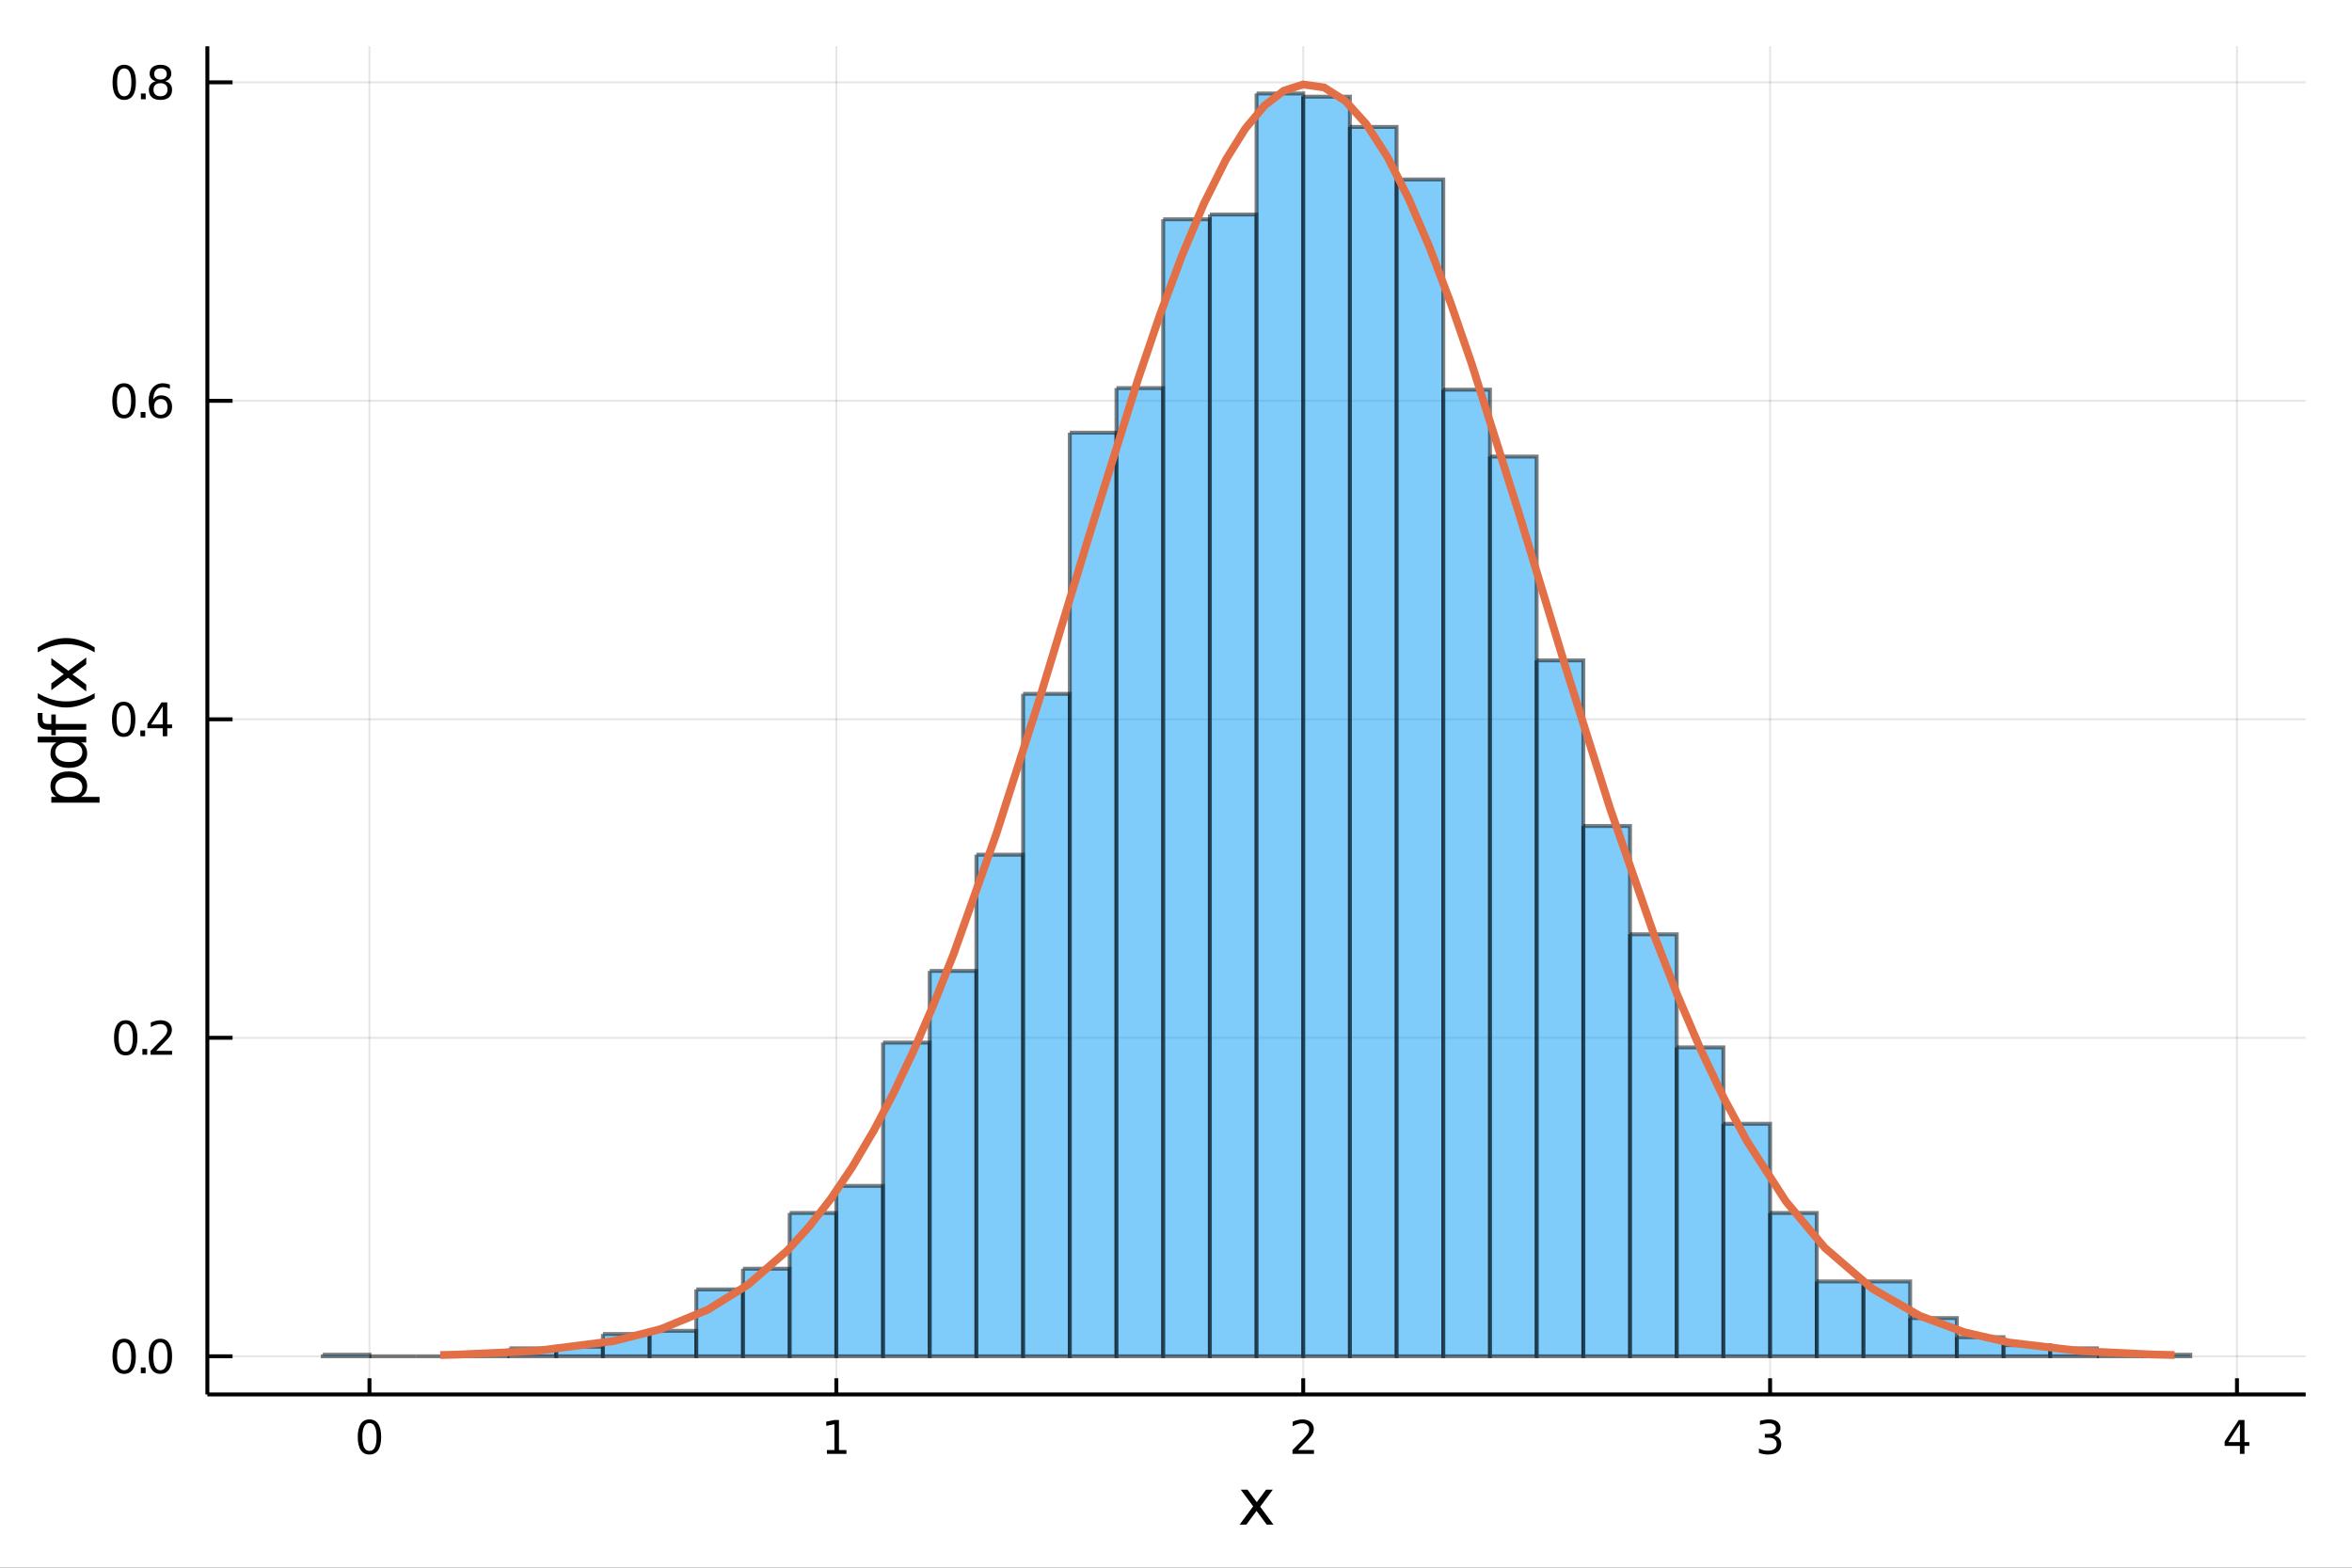 <?xml version="1.0" encoding="utf-8"?>
<svg xmlns="http://www.w3.org/2000/svg" xmlns:xlink="http://www.w3.org/1999/xlink" width="600" height="400" viewBox="0 0 2400 1600">
<rect x="0" y="0" width="2400" height="1600" fill="#333333" stroke="none"/>
<defs>
  <clipPath id="clip450">
    <rect x="0" y="0" width="2400" height="1600"/>
  </clipPath>
</defs>
<path clip-path="url(#clip450)" d="
M0 1600 L2400 1600 L2400 0 L0 0  Z
  " fill="#ffffff" fill-rule="evenodd" fill-opacity="1"/>
<defs>
  <clipPath id="clip451">
    <rect x="480" y="0" width="1681" height="1600"/>
  </clipPath>
</defs>
<path clip-path="url(#clip450)" d="
M211.602 1423.18 L2352.76 1423.18 L2352.76 47.244 L211.602 47.244  Z
  " fill="#ffffff" fill-rule="evenodd" fill-opacity="1"/>
<defs>
  <clipPath id="clip452">
    <rect x="211" y="47" width="2142" height="1377"/>
  </clipPath>
</defs>
<polyline clip-path="url(#clip452)" style="stroke:#000000; stroke-width:2; stroke-opacity:0.1; fill:none" points="
  377.01,1423.18 377.01,47.244 
  "/>
<polyline clip-path="url(#clip452)" style="stroke:#000000; stroke-width:2; stroke-opacity:0.1; fill:none" points="
  853.415,1423.18 853.415,47.244 
  "/>
<polyline clip-path="url(#clip452)" style="stroke:#000000; stroke-width:2; stroke-opacity:0.1; fill:none" points="
  1329.82,1423.18 1329.82,47.244 
  "/>
<polyline clip-path="url(#clip452)" style="stroke:#000000; stroke-width:2; stroke-opacity:0.1; fill:none" points="
  1806.22,1423.18 1806.22,47.244 
  "/>
<polyline clip-path="url(#clip452)" style="stroke:#000000; stroke-width:2; stroke-opacity:0.1; fill:none" points="
  2282.63,1423.18 2282.63,47.244 
  "/>
<polyline clip-path="url(#clip450)" style="stroke:#000000; stroke-width:4; stroke-opacity:1; fill:none" points="
  211.602,1423.18 2352.76,1423.18 
  "/>
<polyline clip-path="url(#clip450)" style="stroke:#000000; stroke-width:4; stroke-opacity:1; fill:none" points="
  377.01,1423.18 377.01,1406.67 
  "/>
<polyline clip-path="url(#clip450)" style="stroke:#000000; stroke-width:4; stroke-opacity:1; fill:none" points="
  853.415,1423.18 853.415,1406.67 
  "/>
<polyline clip-path="url(#clip450)" style="stroke:#000000; stroke-width:4; stroke-opacity:1; fill:none" points="
  1329.82,1423.18 1329.82,1406.67 
  "/>
<polyline clip-path="url(#clip450)" style="stroke:#000000; stroke-width:4; stroke-opacity:1; fill:none" points="
  1806.22,1423.18 1806.22,1406.67 
  "/>
<polyline clip-path="url(#clip450)" style="stroke:#000000; stroke-width:4; stroke-opacity:1; fill:none" points="
  2282.63,1423.18 2282.63,1406.67 
  "/>
<path clip-path="url(#clip450)" d="M 0 0 M377.01 1452.37 Q373.399 1452.37 371.57 1455.94 Q369.765 1459.48 369.765 1466.61 Q369.765 1473.71 371.57 1477.28 Q373.399 1480.82 377.01 1480.82 Q380.644 1480.82 382.45 1477.28 Q384.279 1473.71 384.279 1466.61 Q384.279 1459.48 382.45 1455.94 Q380.644 1452.37 377.01 1452.37 M377.01 1448.67 Q382.82 1448.67 385.876 1453.27 Q388.955 1457.86 388.955 1466.61 Q388.955 1475.33 385.876 1479.94 Q382.82 1484.52 377.01 1484.52 Q371.2 1484.52 368.121 1479.94 Q365.066 1475.33 365.066 1466.61 Q365.066 1457.86 368.121 1453.27 Q371.2 1448.67 377.01 1448.67 Z" fill="#000000" fill-rule="evenodd" fill-opacity="1" /><path clip-path="url(#clip450)" d="M 0 0 M843.797 1479.92 L851.436 1479.92 L851.436 1453.55 L843.126 1455.22 L843.126 1450.96 L851.389 1449.29 L856.065 1449.29 L856.065 1479.92 L863.704 1479.92 L863.704 1483.85 L843.797 1483.85 L843.797 1479.92 Z" fill="#000000" fill-rule="evenodd" fill-opacity="1" /><path clip-path="url(#clip450)" d="M 0 0 M1324.47 1479.92 L1340.79 1479.92 L1340.79 1483.85 L1318.85 1483.85 L1318.85 1479.92 Q1321.51 1477.16 1326.09 1472.53 Q1330.7 1467.88 1331.88 1466.54 Q1334.13 1464.01 1335 1462.28 Q1335.91 1460.52 1335.91 1458.83 Q1335.91 1456.07 1333.96 1454.34 Q1332.04 1452.6 1328.94 1452.6 Q1326.74 1452.6 1324.29 1453.37 Q1321.86 1454.13 1319.08 1455.68 L1319.08 1450.96 Q1321.9 1449.82 1324.36 1449.25 Q1326.81 1448.67 1328.85 1448.67 Q1334.22 1448.67 1337.41 1451.35 Q1340.61 1454.04 1340.61 1458.53 Q1340.61 1460.66 1339.8 1462.58 Q1339.01 1464.48 1336.9 1467.07 Q1336.32 1467.74 1333.22 1470.96 Q1330.12 1474.15 1324.47 1479.92 Z" fill="#000000" fill-rule="evenodd" fill-opacity="1" /><path clip-path="url(#clip450)" d="M 0 0 M1810.47 1465.22 Q1813.83 1465.94 1815.7 1468.2 Q1817.6 1470.47 1817.6 1473.81 Q1817.6 1478.92 1814.08 1481.72 Q1810.56 1484.52 1804.08 1484.52 Q1801.91 1484.52 1799.59 1484.08 Q1797.3 1483.67 1794.85 1482.81 L1794.85 1478.3 Q1796.79 1479.43 1799.11 1480.01 Q1801.42 1480.59 1803.94 1480.59 Q1808.34 1480.59 1810.63 1478.85 Q1812.95 1477.12 1812.95 1473.81 Q1812.95 1470.75 1810.8 1469.04 Q1808.67 1467.3 1804.85 1467.3 L1800.82 1467.3 L1800.82 1463.46 L1805.03 1463.46 Q1808.48 1463.46 1810.31 1462.09 Q1812.14 1460.7 1812.14 1458.11 Q1812.14 1455.45 1810.24 1454.04 Q1808.37 1452.6 1804.85 1452.6 Q1802.93 1452.6 1800.73 1453.02 Q1798.53 1453.44 1795.89 1454.31 L1795.89 1450.15 Q1798.55 1449.41 1800.87 1449.04 Q1803.2 1448.67 1805.26 1448.67 Q1810.59 1448.67 1813.69 1451.1 Q1816.79 1453.5 1816.79 1457.63 Q1816.79 1460.5 1815.15 1462.49 Q1813.5 1464.45 1810.47 1465.22 Z" fill="#000000" fill-rule="evenodd" fill-opacity="1" /><path clip-path="url(#clip450)" d="M 0 0 M2285.64 1453.37 L2273.83 1471.81 L2285.64 1471.81 L2285.64 1453.37 M2284.41 1449.29 L2290.29 1449.29 L2290.29 1471.81 L2295.22 1471.81 L2295.22 1475.7 L2290.29 1475.7 L2290.29 1483.85 L2285.64 1483.85 L2285.64 1475.7 L2270.04 1475.7 L2270.04 1471.19 L2284.41 1449.29 Z" fill="#000000" fill-rule="evenodd" fill-opacity="1" /><path clip-path="url(#clip450)" d="M 0 0 M1298.79 1520.4 L1285.9 1537.74 L1299.46 1556.04 L1292.56 1556.04 L1282.18 1542.04 L1271.8 1556.04 L1264.9 1556.04 L1278.74 1537.39 L1266.07 1520.4 L1272.98 1520.4 L1282.43 1533.1 L1291.89 1520.4 L1298.79 1520.4 Z" fill="#000000" fill-rule="evenodd" fill-opacity="1" /><polyline clip-path="url(#clip452)" style="stroke:#000000; stroke-width:2; stroke-opacity:0.1; fill:none" points="
  211.602,1384.24 2352.76,1384.24 
  "/>
<polyline clip-path="url(#clip452)" style="stroke:#000000; stroke-width:2; stroke-opacity:0.1; fill:none" points="
  211.602,1059.18 2352.76,1059.18 
  "/>
<polyline clip-path="url(#clip452)" style="stroke:#000000; stroke-width:2; stroke-opacity:0.1; fill:none" points="
  211.602,734.13 2352.76,734.13 
  "/>
<polyline clip-path="url(#clip452)" style="stroke:#000000; stroke-width:2; stroke-opacity:0.1; fill:none" points="
  211.602,409.077 2352.76,409.077 
  "/>
<polyline clip-path="url(#clip452)" style="stroke:#000000; stroke-width:2; stroke-opacity:0.1; fill:none" points="
  211.602,84.023 2352.76,84.023 
  "/>
<polyline clip-path="url(#clip450)" style="stroke:#000000; stroke-width:4; stroke-opacity:1; fill:none" points="
  211.602,1423.18 211.602,47.244 
  "/>
<polyline clip-path="url(#clip450)" style="stroke:#000000; stroke-width:4; stroke-opacity:1; fill:none" points="
  211.602,1384.24 237.296,1384.24 
  "/>
<polyline clip-path="url(#clip450)" style="stroke:#000000; stroke-width:4; stroke-opacity:1; fill:none" points="
  211.602,1059.18 237.296,1059.18 
  "/>
<polyline clip-path="url(#clip450)" style="stroke:#000000; stroke-width:4; stroke-opacity:1; fill:none" points="
  211.602,734.13 237.296,734.13 
  "/>
<polyline clip-path="url(#clip450)" style="stroke:#000000; stroke-width:4; stroke-opacity:1; fill:none" points="
  211.602,409.077 237.296,409.077 
  "/>
<polyline clip-path="url(#clip450)" style="stroke:#000000; stroke-width:4; stroke-opacity:1; fill:none" points="
  211.602,84.023 237.296,84.023 
  "/>
<path clip-path="url(#clip450)" d="M 0 0 M126.691 1370.04 Q123.08 1370.04 121.251 1373.6 Q119.445 1377.14 119.445 1384.27 Q119.445 1391.38 121.251 1394.94 Q123.08 1398.49 126.691 1398.49 Q130.325 1398.49 132.13 1394.94 Q133.959 1391.38 133.959 1384.27 Q133.959 1377.14 132.13 1373.6 Q130.325 1370.04 126.691 1370.04 M126.691 1366.33 Q132.501 1366.33 135.556 1370.94 Q138.635 1375.52 138.635 1384.27 Q138.635 1393 135.556 1397.61 Q132.501 1402.19 126.691 1402.19 Q120.88 1402.19 117.802 1397.61 Q114.746 1393 114.746 1384.27 Q114.746 1375.52 117.802 1370.94 Q120.88 1366.33 126.691 1366.33 Z" fill="#000000" fill-rule="evenodd" fill-opacity="1" /><path clip-path="url(#clip450)" d="M 0 0 M143.704 1395.64 L148.589 1395.64 L148.589 1401.52 L143.704 1401.52 L143.704 1395.64 Z" fill="#000000" fill-rule="evenodd" fill-opacity="1" /><path clip-path="url(#clip450)" d="M 0 0 M163.658 1370.04 Q160.047 1370.04 158.218 1373.6 Q156.413 1377.14 156.413 1384.27 Q156.413 1391.38 158.218 1394.94 Q160.047 1398.49 163.658 1398.49 Q167.292 1398.49 169.098 1394.94 Q170.927 1391.38 170.927 1384.27 Q170.927 1377.14 169.098 1373.6 Q167.292 1370.04 163.658 1370.04 M163.658 1366.33 Q169.468 1366.33 172.524 1370.94 Q175.602 1375.52 175.602 1384.27 Q175.602 1393 172.524 1397.61 Q169.468 1402.19 163.658 1402.19 Q157.848 1402.19 154.769 1397.61 Q151.714 1393 151.714 1384.27 Q151.714 1375.52 154.769 1370.94 Q157.848 1366.33 163.658 1366.33 Z" fill="#000000" fill-rule="evenodd" fill-opacity="1" /><path clip-path="url(#clip450)" d="M 0 0 M128.288 1044.98 Q124.677 1044.98 122.848 1048.55 Q121.043 1052.09 121.043 1059.22 Q121.043 1066.33 122.848 1069.89 Q124.677 1073.43 128.288 1073.43 Q131.922 1073.43 133.728 1069.89 Q135.556 1066.33 135.556 1059.22 Q135.556 1052.09 133.728 1048.55 Q131.922 1044.98 128.288 1044.98 M128.288 1041.28 Q134.098 1041.28 137.154 1045.89 Q140.232 1050.47 140.232 1059.22 Q140.232 1067.95 137.154 1072.55 Q134.098 1077.14 128.288 1077.14 Q122.478 1077.14 119.399 1072.55 Q116.343 1067.95 116.343 1059.22 Q116.343 1050.47 119.399 1045.89 Q122.478 1041.28 128.288 1041.28 Z" fill="#000000" fill-rule="evenodd" fill-opacity="1" /><path clip-path="url(#clip450)" d="M 0 0 M145.302 1070.58 L150.186 1070.58 L150.186 1076.46 L145.302 1076.46 L145.302 1070.58 Z" fill="#000000" fill-rule="evenodd" fill-opacity="1" /><path clip-path="url(#clip450)" d="M 0 0 M159.283 1072.53 L175.602 1072.53 L175.602 1076.46 L153.658 1076.46 L153.658 1072.53 Q156.32 1069.77 160.903 1065.14 Q165.51 1060.49 166.69 1059.15 Q168.936 1056.63 169.815 1054.89 Q170.718 1053.13 170.718 1051.44 Q170.718 1048.69 168.774 1046.95 Q166.852 1045.21 163.751 1045.21 Q161.552 1045.21 159.098 1045.98 Q156.667 1046.74 153.89 1048.29 L153.89 1043.57 Q156.714 1042.44 159.167 1041.86 Q161.621 1041.28 163.658 1041.28 Q169.028 1041.28 172.223 1043.96 Q175.417 1046.65 175.417 1051.14 Q175.417 1053.27 174.607 1055.19 Q173.82 1057.09 171.714 1059.68 Q171.135 1060.35 168.033 1063.57 Q164.931 1066.77 159.283 1072.53 Z" fill="#000000" fill-rule="evenodd" fill-opacity="1" /><path clip-path="url(#clip450)" d="M 0 0 M126.205 719.929 Q122.593 719.929 120.765 723.494 Q118.959 727.036 118.959 734.165 Q118.959 741.272 120.765 744.836 Q122.593 748.378 126.205 748.378 Q129.839 748.378 131.644 744.836 Q133.473 741.272 133.473 734.165 Q133.473 727.036 131.644 723.494 Q129.839 719.929 126.205 719.929 M126.205 716.225 Q132.015 716.225 135.07 720.832 Q138.149 725.415 138.149 734.165 Q138.149 742.892 135.07 747.498 Q132.015 752.082 126.205 752.082 Q120.394 752.082 117.316 747.498 Q114.26 742.892 114.26 734.165 Q114.26 725.415 117.316 720.832 Q120.394 716.225 126.205 716.225 Z" fill="#000000" fill-rule="evenodd" fill-opacity="1" /><path clip-path="url(#clip450)" d="M 0 0 M143.218 745.531 L148.103 745.531 L148.103 751.41 L143.218 751.41 L143.218 745.531 Z" fill="#000000" fill-rule="evenodd" fill-opacity="1" /><path clip-path="url(#clip450)" d="M 0 0 M166.019 720.925 L154.214 739.374 L166.019 739.374 L166.019 720.925 M164.792 716.85 L170.672 716.85 L170.672 739.374 L175.602 739.374 L175.602 743.262 L170.672 743.262 L170.672 751.41 L166.019 751.41 L166.019 743.262 L150.417 743.262 L150.417 738.749 L164.792 716.85 Z" fill="#000000" fill-rule="evenodd" fill-opacity="1" /><path clip-path="url(#clip450)" d="M 0 0 M126.529 394.875 Q122.918 394.875 121.089 398.44 Q119.283 401.982 119.283 409.111 Q119.283 416.218 121.089 419.783 Q122.918 423.324 126.529 423.324 Q130.163 423.324 131.968 419.783 Q133.797 416.218 133.797 409.111 Q133.797 401.982 131.968 398.44 Q130.163 394.875 126.529 394.875 M126.529 391.172 Q132.339 391.172 135.394 395.778 Q138.473 400.361 138.473 409.111 Q138.473 417.838 135.394 422.445 Q132.339 427.028 126.529 427.028 Q120.718 427.028 117.64 422.445 Q114.584 417.838 114.584 409.111 Q114.584 400.361 117.64 395.778 Q120.718 391.172 126.529 391.172 Z" fill="#000000" fill-rule="evenodd" fill-opacity="1" /><path clip-path="url(#clip450)" d="M 0 0 M143.542 420.477 L148.427 420.477 L148.427 426.357 L143.542 426.357 L143.542 420.477 Z" fill="#000000" fill-rule="evenodd" fill-opacity="1" /><path clip-path="url(#clip450)" d="M 0 0 M164.075 407.213 Q160.927 407.213 159.075 409.366 Q157.246 411.519 157.246 415.269 Q157.246 418.996 159.075 421.171 Q160.927 423.324 164.075 423.324 Q167.223 423.324 169.052 421.171 Q170.903 418.996 170.903 415.269 Q170.903 411.519 169.052 409.366 Q167.223 407.213 164.075 407.213 M173.357 392.56 L173.357 396.82 Q171.598 395.986 169.792 395.547 Q168.01 395.107 166.251 395.107 Q161.621 395.107 159.167 398.232 Q156.737 401.357 156.39 407.676 Q157.755 405.662 159.815 404.597 Q161.876 403.509 164.352 403.509 Q169.561 403.509 172.57 406.681 Q175.602 409.829 175.602 415.269 Q175.602 420.593 172.454 423.81 Q169.306 427.028 164.075 427.028 Q158.079 427.028 154.908 422.445 Q151.737 417.838 151.737 409.111 Q151.737 400.917 155.626 396.056 Q159.515 391.172 166.065 391.172 Q167.825 391.172 169.607 391.519 Q171.413 391.866 173.357 392.56 Z" fill="#000000" fill-rule="evenodd" fill-opacity="1" /><path clip-path="url(#clip450)" d="M 0 0 M126.783 69.821 Q123.172 69.821 121.343 73.386 Q119.538 76.928 119.538 84.057 Q119.538 91.164 121.343 94.729 Q123.172 98.27 126.783 98.27 Q130.417 98.27 132.223 94.729 Q134.052 91.164 134.052 84.057 Q134.052 76.928 132.223 73.386 Q130.417 69.821 126.783 69.821 M126.783 66.118 Q132.593 66.118 135.649 70.724 Q138.728 75.308 138.728 84.057 Q138.728 92.784 135.649 97.391 Q132.593 101.974 126.783 101.974 Q120.973 101.974 117.894 97.391 Q114.839 92.784 114.839 84.057 Q114.839 75.308 117.894 70.724 Q120.973 66.118 126.783 66.118 Z" fill="#000000" fill-rule="evenodd" fill-opacity="1" /><path clip-path="url(#clip450)" d="M 0 0 M143.797 95.423 L148.681 95.423 L148.681 101.303 L143.797 101.303 L143.797 95.423 Z" fill="#000000" fill-rule="evenodd" fill-opacity="1" /><path clip-path="url(#clip450)" d="M 0 0 M163.751 84.891 Q160.417 84.891 158.496 86.673 Q156.598 88.456 156.598 91.581 Q156.598 94.706 158.496 96.488 Q160.417 98.27 163.751 98.27 Q167.084 98.27 169.005 96.488 Q170.927 94.682 170.927 91.581 Q170.927 88.456 169.005 86.673 Q167.107 84.891 163.751 84.891 M159.075 82.9 Q156.065 82.159 154.376 80.099 Q152.709 78.039 152.709 75.076 Q152.709 70.933 155.649 68.525 Q158.612 66.118 163.751 66.118 Q168.913 66.118 171.852 68.525 Q174.792 70.933 174.792 75.076 Q174.792 78.039 173.102 80.099 Q171.436 82.159 168.45 82.9 Q171.829 83.687 173.704 85.979 Q175.602 88.27 175.602 91.581 Q175.602 96.604 172.524 99.289 Q169.468 101.974 163.751 101.974 Q158.033 101.974 154.954 99.289 Q151.899 96.604 151.899 91.581 Q151.899 88.27 153.797 85.979 Q155.695 83.687 159.075 82.9 M157.362 75.516 Q157.362 78.201 159.028 79.706 Q160.718 81.21 163.751 81.21 Q166.76 81.21 168.45 79.706 Q170.163 78.201 170.163 75.516 Q170.163 72.831 168.45 71.326 Q166.76 69.821 163.751 69.821 Q160.718 69.821 159.028 71.326 Q157.362 72.831 157.362 75.516 Z" fill="#000000" fill-rule="evenodd" fill-opacity="1" /><path clip-path="url(#clip450)" d="M 0 0 M82.657 813.335 L101.563 813.335 L101.563 819.223 L52.356 819.223 L52.356 813.335 L57.767 813.335 Q54.584 811.489 53.056 808.688 Q51.497 805.855 51.497 801.94 Q51.497 795.447 56.653 791.405 Q61.809 787.331 70.212 787.331 Q78.615 787.331 83.771 791.405 Q88.927 795.447 88.927 801.94 Q88.927 805.855 87.399 808.688 Q85.84 811.489 82.657 813.335 M70.212 793.41 Q63.751 793.41 60.09 796.084 Q56.398 798.726 56.398 803.373 Q56.398 808.02 60.09 810.693 Q63.751 813.335 70.212 813.335 Q76.673 813.335 80.365 810.693 Q84.026 808.02 84.026 803.373 Q84.026 798.726 80.365 796.084 Q76.673 793.41 70.212 793.41 Z" fill="#000000" fill-rule="evenodd" fill-opacity="1" /><path clip-path="url(#clip450)" d="M 0 0 M57.767 757.731 L38.479 757.731 L38.479 751.874 L88.004 751.874 L88.004 757.731 L82.657 757.731 Q85.84 759.577 87.399 762.409 Q88.927 765.21 88.927 769.157 Q88.927 775.618 83.771 779.692 Q78.615 783.735 70.212 783.735 Q61.809 783.735 56.653 779.692 Q51.497 775.618 51.497 769.157 Q51.497 765.21 53.056 762.409 Q54.584 759.577 57.767 757.731 M70.212 777.687 Q76.673 777.687 80.365 775.045 Q84.026 772.372 84.026 767.725 Q84.026 763.078 80.365 760.404 Q76.673 757.731 70.212 757.731 Q63.751 757.731 60.09 760.404 Q56.398 763.078 56.398 767.725 Q56.398 772.372 60.09 775.045 Q63.751 777.687 70.212 777.687 Z" fill="#000000" fill-rule="evenodd" fill-opacity="1" /><path clip-path="url(#clip450)" d="M 0 0 M38.479 727.685 L43.349 727.685 L43.349 733.286 Q43.349 736.437 44.622 737.679 Q45.895 738.888 49.205 738.888 L52.356 738.888 L52.356 729.244 L56.908 729.244 L56.908 738.888 L88.004 738.888 L88.004 744.776 L56.908 744.776 L56.908 750.378 L52.356 750.378 L52.356 744.776 L49.874 744.776 Q43.922 744.776 41.216 742.007 Q38.479 739.238 38.479 733.223 L38.479 727.685 Z" fill="#000000" fill-rule="evenodd" fill-opacity="1" /><path clip-path="url(#clip450)" d="M 0 0 M38.543 707.473 Q45.863 711.738 53.025 713.807 Q60.186 715.876 67.538 715.876 Q74.891 715.876 82.116 713.807 Q89.309 711.707 96.598 707.473 L96.598 712.566 Q89.118 717.34 81.893 719.727 Q74.668 722.083 67.538 722.083 Q60.441 722.083 53.247 719.727 Q46.054 717.372 38.543 712.566 L38.543 707.473 Z" fill="#000000" fill-rule="evenodd" fill-opacity="1" /><path clip-path="url(#clip450)" d="M 0 0 M52.356 671.698 L69.703 684.589 L88.004 671.03 L88.004 677.937 L74 688.313 L88.004 698.689 L88.004 705.596 L69.353 691.75 L52.356 704.418 L52.356 697.511 L65.056 688.058 L52.356 678.605 L52.356 671.698 Z" fill="#000000" fill-rule="evenodd" fill-opacity="1" /><path clip-path="url(#clip450)" d="M 0 0 M38.543 665.81 L38.543 660.717 Q46.054 655.943 53.247 653.588 Q60.441 651.201 67.538 651.201 Q74.668 651.201 81.893 653.588 Q89.118 655.943 96.598 660.717 L96.598 665.81 Q89.309 661.577 82.116 659.508 Q74.891 657.407 67.538 657.407 Q60.186 657.407 53.025 659.508 Q45.863 661.577 38.543 665.81 Z" fill="#000000" fill-rule="evenodd" fill-opacity="1" /><path clip-path="url(#clip452)" d="
M329.37 1382.61 L329.37 1384.24 L377.01 1384.24 L377.01 1382.61 L329.37 1382.61 L329.37 1382.61  Z
  " fill="#009af9" fill-rule="evenodd" fill-opacity="0.5"/>
<polyline clip-path="url(#clip452)" style="stroke:#000000; stroke-width:4; stroke-opacity:0.5; fill:none" points="
  329.37,1382.61 329.37,1384.24 377.01,1384.24 377.01,1382.61 329.37,1382.61 
  "/>
<path clip-path="url(#clip452)" d="
M377.01 1384.24 L377.01 1384.24 L424.651 1384.24 L424.651 1384.24 L377.01 1384.24 L377.01 1384.24  Z
  " fill="#009af9" fill-rule="evenodd" fill-opacity="0.5"/>
<polyline clip-path="url(#clip452)" style="stroke:#000000; stroke-width:4; stroke-opacity:0.5; fill:none" points="
  377.01,1384.24 377.01,1384.24 424.651,1384.24 377.01,1384.24 
  "/>
<path clip-path="url(#clip452)" d="
M424.651 1384.24 L424.651 1384.24 L472.291 1384.24 L472.291 1384.24 L424.651 1384.24 L424.651 1384.24  Z
  " fill="#009af9" fill-rule="evenodd" fill-opacity="0.5"/>
<polyline clip-path="url(#clip452)" style="stroke:#000000; stroke-width:4; stroke-opacity:0.5; fill:none" points="
  424.651,1384.24 424.651,1384.24 472.291,1384.24 424.651,1384.24 
  "/>
<path clip-path="url(#clip452)" d="
M472.291 1384.24 L472.291 1384.24 L519.932 1384.24 L519.932 1384.24 L472.291 1384.24 L472.291 1384.24  Z
  " fill="#009af9" fill-rule="evenodd" fill-opacity="0.5"/>
<polyline clip-path="url(#clip452)" style="stroke:#000000; stroke-width:4; stroke-opacity:0.5; fill:none" points="
  472.291,1384.24 472.291,1384.24 519.932,1384.24 472.291,1384.24 
  "/>
<path clip-path="url(#clip452)" d="
M519.932 1376.11 L519.932 1384.24 L567.572 1384.24 L567.572 1376.11 L519.932 1376.11 L519.932 1376.11  Z
  " fill="#009af9" fill-rule="evenodd" fill-opacity="0.5"/>
<polyline clip-path="url(#clip452)" style="stroke:#000000; stroke-width:4; stroke-opacity:0.5; fill:none" points="
  519.932,1376.11 519.932,1384.24 567.572,1384.24 567.572,1376.11 519.932,1376.11 
  "/>
<path clip-path="url(#clip452)" d="
M567.572 1374.49 L567.572 1384.24 L615.213 1384.24 L615.213 1374.49 L567.572 1374.49 L567.572 1374.49  Z
  " fill="#009af9" fill-rule="evenodd" fill-opacity="0.5"/>
<polyline clip-path="url(#clip452)" style="stroke:#000000; stroke-width:4; stroke-opacity:0.5; fill:none" points="
  567.572,1374.49 567.572,1384.24 615.213,1384.24 615.213,1374.49 567.572,1374.49 
  "/>
<path clip-path="url(#clip452)" d="
M615.213 1361.48 L615.213 1384.24 L662.853 1384.24 L662.853 1361.48 L615.213 1361.48 L615.213 1361.48  Z
  " fill="#009af9" fill-rule="evenodd" fill-opacity="0.5"/>
<polyline clip-path="url(#clip452)" style="stroke:#000000; stroke-width:4; stroke-opacity:0.5; fill:none" points="
  615.213,1361.48 615.213,1384.24 662.853,1384.24 662.853,1361.48 615.213,1361.48 
  "/>
<path clip-path="url(#clip452)" d="
M662.853 1358.23 L662.853 1384.24 L710.493 1384.24 L710.493 1358.23 L662.853 1358.23 L662.853 1358.23  Z
  " fill="#009af9" fill-rule="evenodd" fill-opacity="0.5"/>
<polyline clip-path="url(#clip452)" style="stroke:#000000; stroke-width:4; stroke-opacity:0.5; fill:none" points="
  662.853,1358.23 662.853,1384.24 710.493,1384.24 710.493,1358.23 662.853,1358.23 
  "/>
<path clip-path="url(#clip452)" d="
M710.493 1315.98 L710.493 1384.24 L758.134 1384.24 L758.134 1315.98 L710.493 1315.98 L710.493 1315.98  Z
  " fill="#009af9" fill-rule="evenodd" fill-opacity="0.5"/>
<polyline clip-path="url(#clip452)" style="stroke:#000000; stroke-width:4; stroke-opacity:0.5; fill:none" points="
  710.493,1315.98 710.493,1384.24 758.134,1384.24 758.134,1315.98 710.493,1315.98 
  "/>
<path clip-path="url(#clip452)" d="
M758.134 1294.85 L758.134 1384.24 L805.774 1384.24 L805.774 1294.85 L758.134 1294.85 L758.134 1294.85  Z
  " fill="#009af9" fill-rule="evenodd" fill-opacity="0.5"/>
<polyline clip-path="url(#clip452)" style="stroke:#000000; stroke-width:4; stroke-opacity:0.5; fill:none" points="
  758.134,1294.85 758.134,1384.24 805.774,1384.24 805.774,1294.85 758.134,1294.85 
  "/>
<path clip-path="url(#clip452)" d="
M805.774 1237.96 L805.774 1384.24 L853.415 1384.24 L853.415 1237.96 L805.774 1237.96 L805.774 1237.96  Z
  " fill="#009af9" fill-rule="evenodd" fill-opacity="0.5"/>
<polyline clip-path="url(#clip452)" style="stroke:#000000; stroke-width:4; stroke-opacity:0.5; fill:none" points="
  805.774,1237.96 805.774,1384.24 853.415,1384.24 853.415,1237.96 805.774,1237.96 
  "/>
<path clip-path="url(#clip452)" d="
M853.415 1210.33 L853.415 1384.24 L901.055 1384.24 L901.055 1210.33 L853.415 1210.33 L853.415 1210.33  Z
  " fill="#009af9" fill-rule="evenodd" fill-opacity="0.5"/>
<polyline clip-path="url(#clip452)" style="stroke:#000000; stroke-width:4; stroke-opacity:0.5; fill:none" points="
  853.415,1210.33 853.415,1384.24 901.055,1384.24 901.055,1210.33 853.415,1210.33 
  "/>
<path clip-path="url(#clip452)" d="
M901.055 1064.06 L901.055 1384.24 L948.696 1384.24 L948.696 1064.06 L901.055 1064.06 L901.055 1064.06  Z
  " fill="#009af9" fill-rule="evenodd" fill-opacity="0.5"/>
<polyline clip-path="url(#clip452)" style="stroke:#000000; stroke-width:4; stroke-opacity:0.5; fill:none" points="
  901.055,1064.06 901.055,1384.24 948.696,1384.24 948.696,1064.06 901.055,1064.06 
  "/>
<path clip-path="url(#clip452)" d="
M948.696 990.923 L948.696 1384.24 L996.336 1384.24 L996.336 990.923 L948.696 990.923 L948.696 990.923  Z
  " fill="#009af9" fill-rule="evenodd" fill-opacity="0.5"/>
<polyline clip-path="url(#clip452)" style="stroke:#000000; stroke-width:4; stroke-opacity:0.5; fill:none" points="
  948.696,990.923 948.696,1384.24 996.336,1384.24 996.336,990.923 948.696,990.923 
  "/>
<path clip-path="url(#clip452)" d="
M996.336 872.278 L996.336 1384.24 L1043.98 1384.24 L1043.98 872.278 L996.336 872.278 L996.336 872.278  Z
  " fill="#009af9" fill-rule="evenodd" fill-opacity="0.5"/>
<polyline clip-path="url(#clip452)" style="stroke:#000000; stroke-width:4; stroke-opacity:0.5; fill:none" points="
  996.336,872.278 996.336,1384.24 1043.98,1384.24 1043.98,872.278 996.336,872.278 
  "/>
<path clip-path="url(#clip452)" d="
M1043.98 708.126 L1043.98 1384.24 L1091.62 1384.24 L1091.62 708.126 L1043.98 708.126 L1043.98 708.126  Z
  " fill="#009af9" fill-rule="evenodd" fill-opacity="0.5"/>
<polyline clip-path="url(#clip452)" style="stroke:#000000; stroke-width:4; stroke-opacity:0.5; fill:none" points="
  1043.98,708.126 1043.98,1384.24 1091.62,1384.24 1091.62,708.126 1043.98,708.126 
  "/>
<path clip-path="url(#clip452)" d="
M1091.62 441.582 L1091.62 1384.24 L1139.26 1384.24 L1139.26 441.582 L1091.62 441.582 L1091.62 441.582  Z
  " fill="#009af9" fill-rule="evenodd" fill-opacity="0.5"/>
<polyline clip-path="url(#clip452)" style="stroke:#000000; stroke-width:4; stroke-opacity:0.5; fill:none" points="
  1091.62,441.582 1091.62,1384.24 1139.26,1384.24 1139.26,441.582 1091.62,441.582 
  "/>
<path clip-path="url(#clip452)" d="
M1139.26 396.074 L1139.26 1384.24 L1186.9 1384.24 L1186.9 396.074 L1139.26 396.074 L1139.26 396.074  Z
  " fill="#009af9" fill-rule="evenodd" fill-opacity="0.5"/>
<polyline clip-path="url(#clip452)" style="stroke:#000000; stroke-width:4; stroke-opacity:0.5; fill:none" points="
  1139.26,396.074 1139.26,1384.24 1186.9,1384.24 1186.9,396.074 1139.26,396.074 
  "/>
<path clip-path="url(#clip452)" d="
M1186.9 223.796 L1186.9 1384.24 L1234.54 1384.24 L1234.54 223.796 L1186.9 223.796 L1186.9 223.796  Z
  " fill="#009af9" fill-rule="evenodd" fill-opacity="0.5"/>
<polyline clip-path="url(#clip452)" style="stroke:#000000; stroke-width:4; stroke-opacity:0.5; fill:none" points="
  1186.9,223.796 1186.9,1384.24 1234.54,1384.24 1234.54,223.796 1186.9,223.796 
  "/>
<path clip-path="url(#clip452)" d="
M1234.54 218.92 L1234.54 1384.24 L1282.18 1384.24 L1282.18 218.92 L1234.54 218.92 L1234.54 218.92  Z
  " fill="#009af9" fill-rule="evenodd" fill-opacity="0.5"/>
<polyline clip-path="url(#clip452)" style="stroke:#000000; stroke-width:4; stroke-opacity:0.5; fill:none" points="
  1234.54,218.92 1234.54,1384.24 1282.18,1384.24 1282.18,218.92 1234.54,218.92 
  "/>
<path clip-path="url(#clip452)" d="
M1282.18 95.4 L1282.18 1384.24 L1329.82 1384.24 L1329.82 95.4 L1282.18 95.4 L1282.18 95.4  Z
  " fill="#009af9" fill-rule="evenodd" fill-opacity="0.5"/>
<polyline clip-path="url(#clip452)" style="stroke:#000000; stroke-width:4; stroke-opacity:0.5; fill:none" points="
  1282.18,95.4 1282.18,1384.24 1329.82,1384.24 1329.82,95.4 1282.18,95.4 
  "/>
<path clip-path="url(#clip452)" d="
M1329.82 98.65 L1329.82 1384.24 L1377.46 1384.24 L1377.46 98.65 L1329.82 98.65 L1329.82 98.65  Z
  " fill="#009af9" fill-rule="evenodd" fill-opacity="0.5"/>
<polyline clip-path="url(#clip452)" style="stroke:#000000; stroke-width:4; stroke-opacity:0.5; fill:none" points="
  1329.82,98.65 1329.82,1384.24 1377.46,1384.24 1377.46,98.65 1329.82,98.65 
  "/>
<path clip-path="url(#clip452)" d="
M1377.46 129.53 L1377.46 1384.24 L1425.1 1384.24 L1425.1 129.53 L1377.46 129.53 L1377.46 129.53  Z
  " fill="#009af9" fill-rule="evenodd" fill-opacity="0.5"/>
<polyline clip-path="url(#clip452)" style="stroke:#000000; stroke-width:4; stroke-opacity:0.5; fill:none" points="
  1377.46,129.53 1377.46,1384.24 1425.1,1384.24 1425.1,129.53 1377.46,129.53 
  "/>
<path clip-path="url(#clip452)" d="
M1425.1 183.164 L1425.1 1384.24 L1472.74 1384.24 L1472.74 183.164 L1425.1 183.164 L1425.1 183.164  Z
  " fill="#009af9" fill-rule="evenodd" fill-opacity="0.5"/>
<polyline clip-path="url(#clip452)" style="stroke:#000000; stroke-width:4; stroke-opacity:0.5; fill:none" points="
  1425.1,183.164 1425.1,1384.24 1472.74,1384.24 1472.74,183.164 1425.1,183.164 
  "/>
<path clip-path="url(#clip452)" d="
M1472.74 397.7 L1472.74 1384.24 L1520.38 1384.24 L1520.38 397.7 L1472.74 397.7 L1472.74 397.7  Z
  " fill="#009af9" fill-rule="evenodd" fill-opacity="0.5"/>
<polyline clip-path="url(#clip452)" style="stroke:#000000; stroke-width:4; stroke-opacity:0.5; fill:none" points="
  1472.74,397.7 1472.74,1384.24 1520.38,1384.24 1520.38,397.7 1472.74,397.7 
  "/>
<path clip-path="url(#clip452)" d="
M1520.38 465.961 L1520.38 1384.24 L1568.02 1384.24 L1568.02 465.961 L1520.38 465.961 L1520.38 465.961  Z
  " fill="#009af9" fill-rule="evenodd" fill-opacity="0.5"/>
<polyline clip-path="url(#clip452)" style="stroke:#000000; stroke-width:4; stroke-opacity:0.5; fill:none" points="
  1520.38,465.961 1520.38,1384.24 1568.02,1384.24 1568.02,465.961 1520.38,465.961 
  "/>
<path clip-path="url(#clip452)" d="
M1568.02 673.996 L1568.02 1384.24 L1615.66 1384.24 L1615.66 673.996 L1568.02 673.996 L1568.02 673.996  Z
  " fill="#009af9" fill-rule="evenodd" fill-opacity="0.5"/>
<polyline clip-path="url(#clip452)" style="stroke:#000000; stroke-width:4; stroke-opacity:0.5; fill:none" points="
  1568.02,673.996 1568.02,1384.24 1615.66,1384.24 1615.66,673.996 1568.02,673.996 
  "/>
<path clip-path="url(#clip452)" d="
M1615.66 843.024 L1615.66 1384.24 L1663.3 1384.24 L1663.3 843.024 L1615.66 843.024 L1615.66 843.024  Z
  " fill="#009af9" fill-rule="evenodd" fill-opacity="0.5"/>
<polyline clip-path="url(#clip452)" style="stroke:#000000; stroke-width:4; stroke-opacity:0.5; fill:none" points="
  1615.66,843.024 1615.66,1384.24 1663.3,1384.24 1663.3,843.024 1615.66,843.024 
  "/>
<path clip-path="url(#clip452)" d="
M1663.3 953.542 L1663.3 1384.24 L1710.94 1384.24 L1710.94 953.542 L1663.3 953.542 L1663.3 953.542  Z
  " fill="#009af9" fill-rule="evenodd" fill-opacity="0.5"/>
<polyline clip-path="url(#clip452)" style="stroke:#000000; stroke-width:4; stroke-opacity:0.5; fill:none" points="
  1663.3,953.542 1663.3,1384.24 1710.94,1384.24 1710.94,953.542 1663.3,953.542 
  "/>
<path clip-path="url(#clip452)" d="
M1710.94 1068.94 L1710.94 1384.24 L1758.58 1384.24 L1758.58 1068.94 L1710.94 1068.94 L1710.94 1068.94  Z
  " fill="#009af9" fill-rule="evenodd" fill-opacity="0.5"/>
<polyline clip-path="url(#clip452)" style="stroke:#000000; stroke-width:4; stroke-opacity:0.5; fill:none" points="
  1710.94,1068.94 1710.94,1384.24 1758.58,1384.24 1758.58,1068.94 1710.94,1068.94 
  "/>
<path clip-path="url(#clip452)" d="
M1758.58 1146.95 L1758.58 1384.24 L1806.22 1384.24 L1806.22 1146.95 L1758.58 1146.95 L1758.58 1146.95  Z
  " fill="#009af9" fill-rule="evenodd" fill-opacity="0.5"/>
<polyline clip-path="url(#clip452)" style="stroke:#000000; stroke-width:4; stroke-opacity:0.5; fill:none" points="
  1758.58,1146.95 1758.58,1384.24 1806.22,1384.24 1806.22,1146.95 1758.58,1146.95 
  "/>
<path clip-path="url(#clip452)" d="
M1806.22 1237.96 L1806.22 1384.24 L1853.86 1384.24 L1853.86 1237.96 L1806.22 1237.96 L1806.22 1237.96  Z
  " fill="#009af9" fill-rule="evenodd" fill-opacity="0.5"/>
<polyline clip-path="url(#clip452)" style="stroke:#000000; stroke-width:4; stroke-opacity:0.5; fill:none" points="
  1806.22,1237.96 1806.22,1384.24 1853.86,1384.24 1853.86,1237.96 1806.22,1237.96 
  "/>
<path clip-path="url(#clip452)" d="
M1853.86 1307.85 L1853.86 1384.24 L1901.51 1384.24 L1901.51 1307.85 L1853.86 1307.85 L1853.86 1307.85  Z
  " fill="#009af9" fill-rule="evenodd" fill-opacity="0.5"/>
<polyline clip-path="url(#clip452)" style="stroke:#000000; stroke-width:4; stroke-opacity:0.5; fill:none" points="
  1853.86,1307.85 1853.86,1384.24 1901.51,1384.24 1901.51,1307.85 1853.86,1307.85 
  "/>
<path clip-path="url(#clip452)" d="
M1901.51 1307.85 L1901.51 1384.24 L1949.15 1384.24 L1949.15 1307.85 L1901.51 1307.85 L1901.51 1307.85  Z
  " fill="#009af9" fill-rule="evenodd" fill-opacity="0.5"/>
<polyline clip-path="url(#clip452)" style="stroke:#000000; stroke-width:4; stroke-opacity:0.5; fill:none" points="
  1901.51,1307.85 1901.51,1384.24 1949.15,1384.24 1949.15,1307.85 1901.51,1307.85 
  "/>
<path clip-path="url(#clip452)" d="
M1949.15 1345.23 L1949.15 1384.24 L1996.79 1384.24 L1996.79 1345.23 L1949.15 1345.23 L1949.15 1345.23  Z
  " fill="#009af9" fill-rule="evenodd" fill-opacity="0.5"/>
<polyline clip-path="url(#clip452)" style="stroke:#000000; stroke-width:4; stroke-opacity:0.5; fill:none" points="
  1949.15,1345.23 1949.15,1384.24 1996.79,1384.24 1996.79,1345.23 1949.15,1345.23 
  "/>
<path clip-path="url(#clip452)" d="
M1996.79 1364.74 L1996.79 1384.24 L2044.43 1384.24 L2044.43 1364.74 L1996.79 1364.74 L1996.79 1364.74  Z
  " fill="#009af9" fill-rule="evenodd" fill-opacity="0.5"/>
<polyline clip-path="url(#clip452)" style="stroke:#000000; stroke-width:4; stroke-opacity:0.5; fill:none" points="
  1996.79,1364.74 1996.79,1384.24 2044.43,1384.24 2044.43,1364.74 1996.79,1364.74 
  "/>
<path clip-path="url(#clip452)" d="
M2044.43 1372.86 L2044.43 1384.24 L2092.07 1384.24 L2092.07 1372.86 L2044.43 1372.86 L2044.43 1372.86  Z
  " fill="#009af9" fill-rule="evenodd" fill-opacity="0.5"/>
<polyline clip-path="url(#clip452)" style="stroke:#000000; stroke-width:4; stroke-opacity:0.5; fill:none" points="
  2044.43,1372.86 2044.43,1384.24 2092.07,1384.24 2092.07,1372.86 2044.43,1372.86 
  "/>
<path clip-path="url(#clip452)" d="
M2092.07 1376.11 L2092.07 1384.24 L2139.71 1384.24 L2139.71 1376.11 L2092.07 1376.11 L2092.07 1376.11  Z
  " fill="#009af9" fill-rule="evenodd" fill-opacity="0.5"/>
<polyline clip-path="url(#clip452)" style="stroke:#000000; stroke-width:4; stroke-opacity:0.5; fill:none" points="
  2092.07,1376.11 2092.07,1384.24 2139.71,1384.24 2139.71,1376.11 2092.07,1376.11 
  "/>
<path clip-path="url(#clip452)" d="
M2139.71 1384.24 L2139.71 1384.24 L2187.35 1384.24 L2187.35 1384.24 L2139.71 1384.24 L2139.71 1384.24  Z
  " fill="#009af9" fill-rule="evenodd" fill-opacity="0.5"/>
<polyline clip-path="url(#clip452)" style="stroke:#000000; stroke-width:4; stroke-opacity:0.5; fill:none" points="
  2139.71,1384.24 2139.71,1384.24 2187.35,1384.24 2139.71,1384.24 
  "/>
<path clip-path="url(#clip452)" d="
M2187.35 1382.61 L2187.35 1384.24 L2234.99 1384.24 L2234.99 1382.61 L2187.35 1382.61 L2187.35 1382.61  Z
  " fill="#009af9" fill-rule="evenodd" fill-opacity="0.5"/>
<polyline clip-path="url(#clip452)" style="stroke:#000000; stroke-width:4; stroke-opacity:0.5; fill:none" points="
  2187.35,1382.61 2187.35,1384.24 2234.99,1384.24 2234.99,1382.61 2187.35,1382.61 
  "/>
<polyline clip-path="url(#clip452)" style="stroke:#e26f46; stroke-width:8; stroke-opacity:1; fill:none" points="
  449.248,1382.95 457.889,1382.76 466.531,1382.55 546.433,1378.82 626.335,1368.68 674.352,1356.46 722.37,1336.61 762.969,1311.44 803.567,1276.18 825.618,1251.94 
  847.668,1223.65 869.719,1190.98 891.769,1153.65 912.098,1114.94 932.427,1072.02 952.756,1024.89 973.084,973.647 1016.67,851.089 1060.26,714.799 1110.76,548.585 
  1161.27,387.057 1183.71,321.08 1206.15,260.776 1228.59,207.566 1251.03,162.749 1270.71,131.252 1290.38,107.704 1310.06,92.58 1329.74,86.186 1351.19,89.311 
  1372.65,102.889 1394.1,126.593 1415.56,159.854 1437.14,202.162 1458.72,252.36 1480.3,309.307 1501.88,371.753 1549.61,522.796 1597.33,680.208 1642.74,824.496 
  1688.15,955.129 1711.75,1015.84 1735.36,1071.07 1758.96,1120.62 1782.57,1164.5 1822.31,1226.08 1862.06,1273.53 1910.58,1315.27 1959.1,1343.03 2004.71,1359.79 
  2050.33,1370.25 2123.4,1378.95 2196.47,1382.42 2207.72,1382.7 2218.97,1382.95 
  "/>
</svg>
